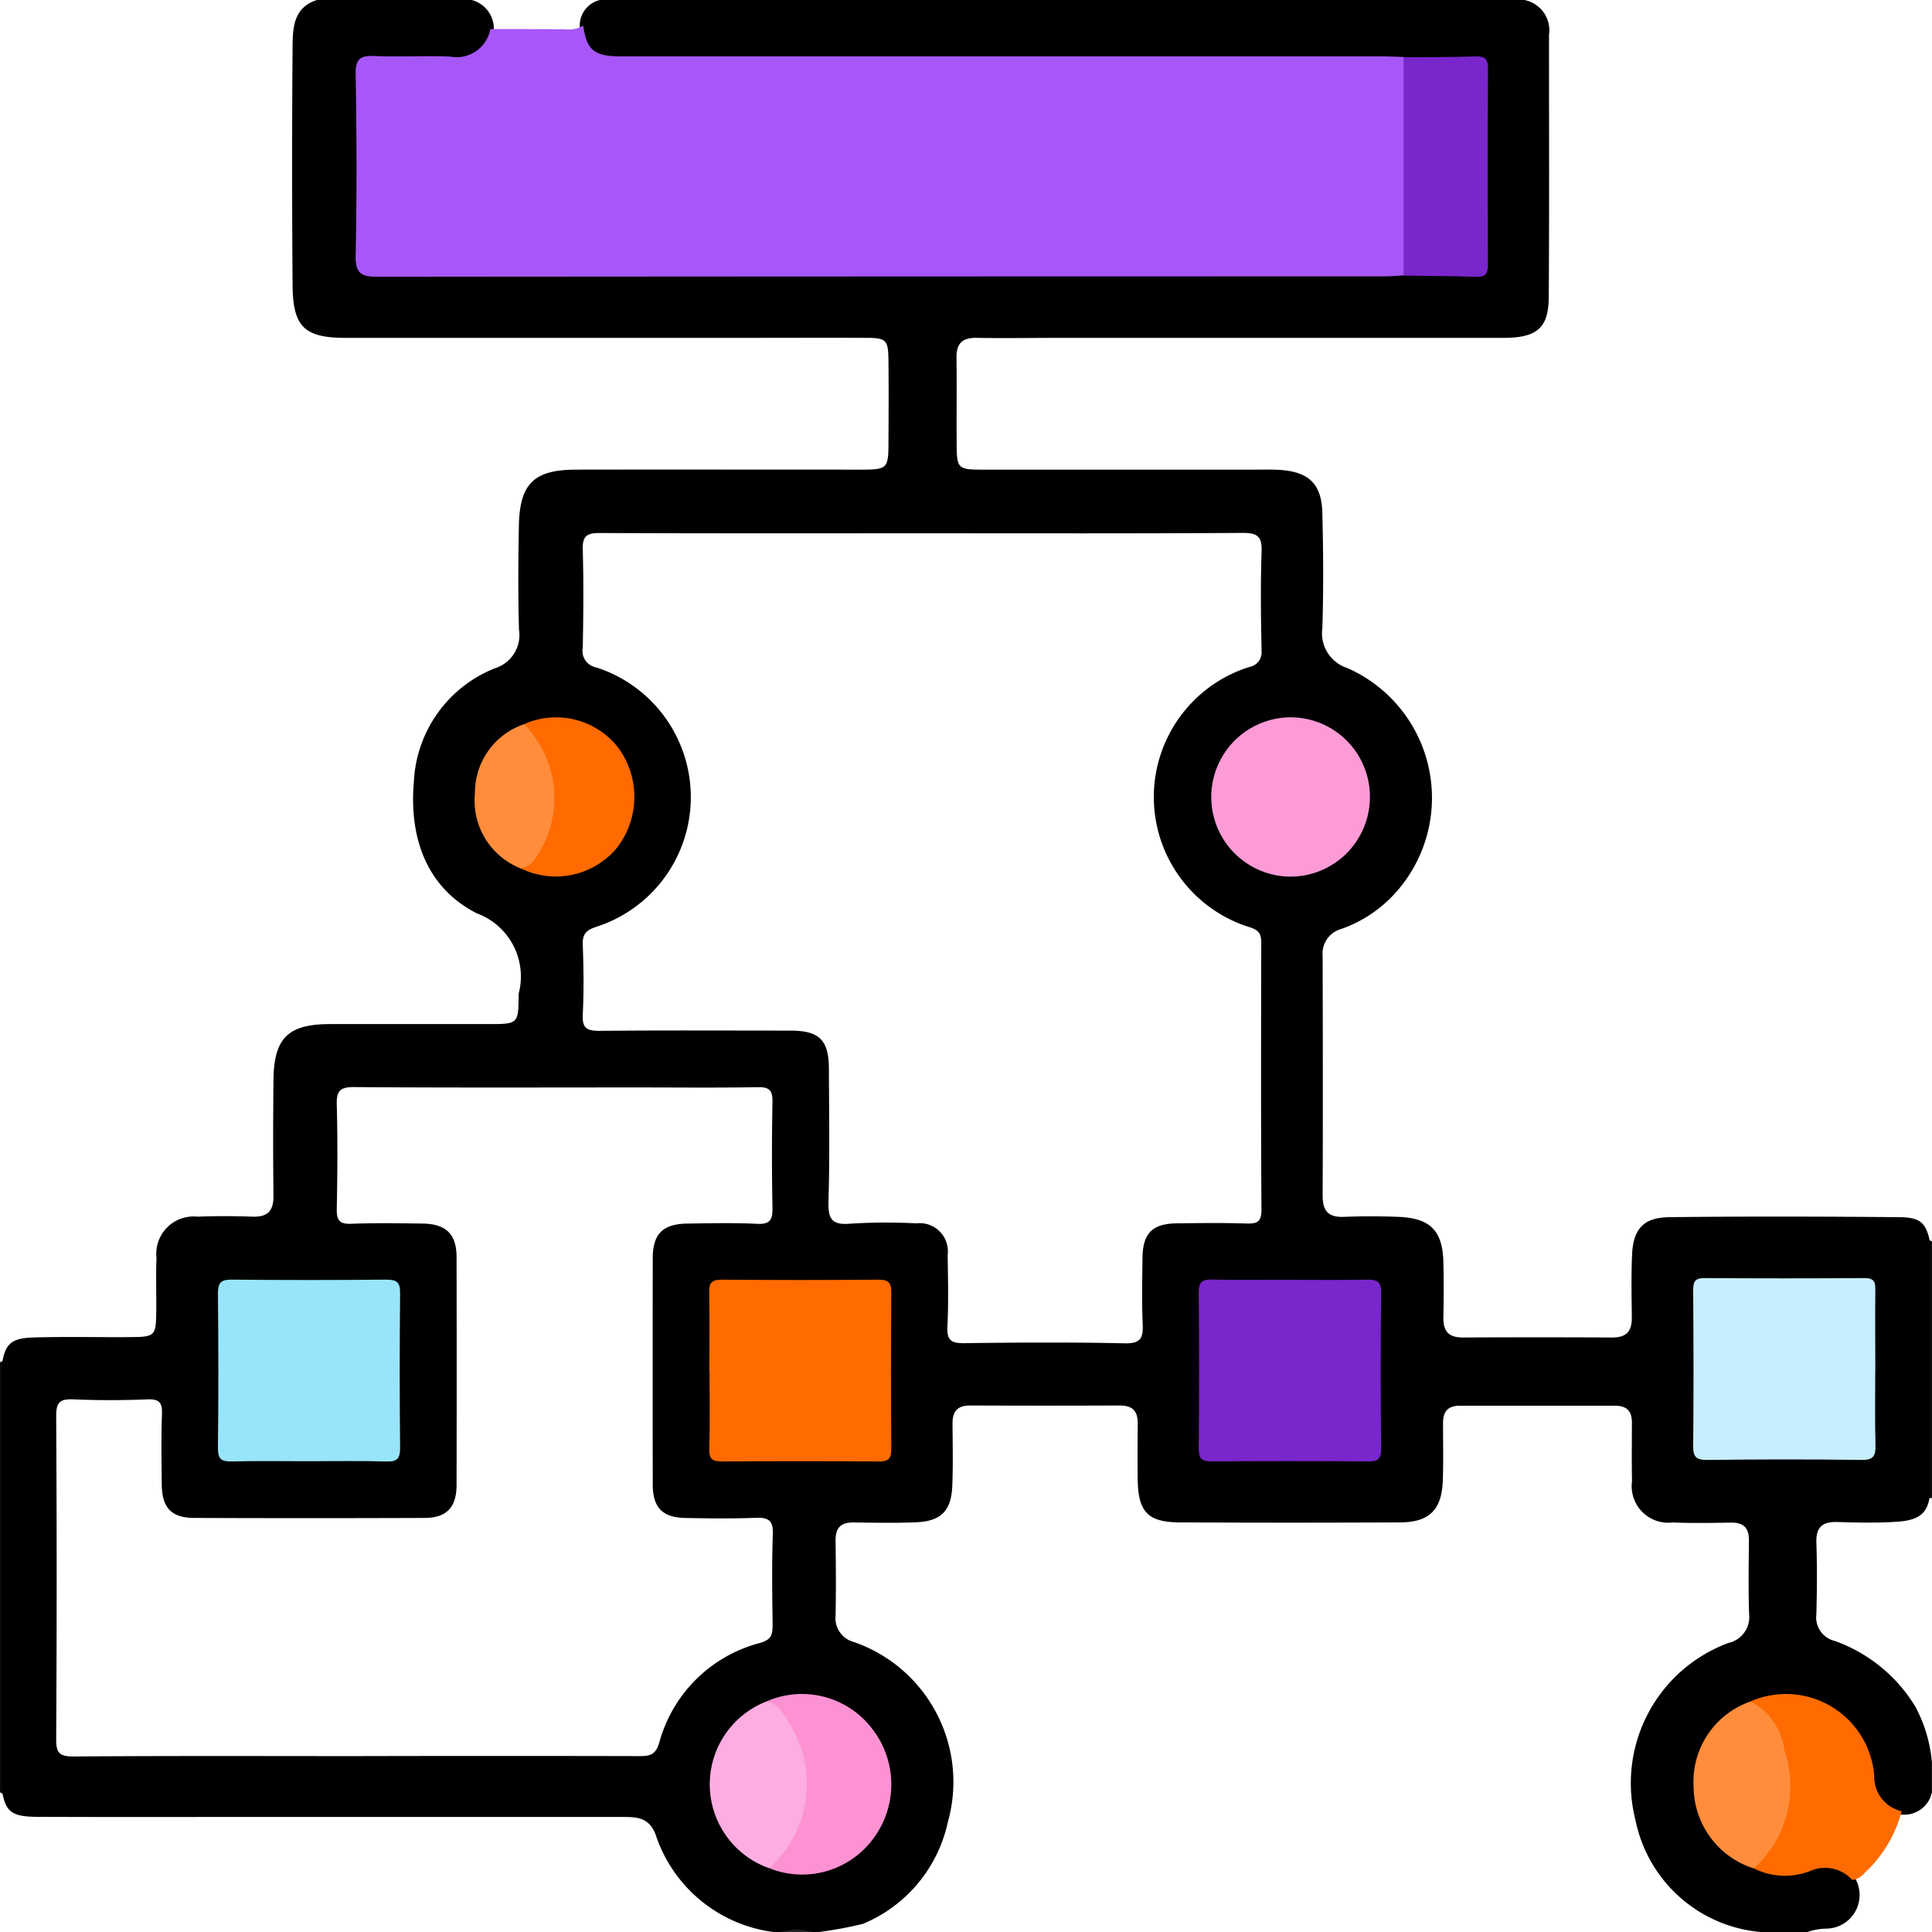 <svg id="Group_124159" data-name="Group 124159" xmlns="http://www.w3.org/2000/svg" xmlns:xlink="http://www.w3.org/1999/xlink" width="75.415" height="75.414" viewBox="0 0 75.415 75.414">
  <defs>
    <clipPath id="clip-path">
      <rect id="Rectangle_38598" data-name="Rectangle 38598" width="75.415" height="75.414" transform="translate(0 0)" fill="none"/>
    </clipPath>
  </defs>
  <g id="Group_124160" data-name="Group 124160" clip-path="url(#clip-path)">
    <path id="Path_187166" data-name="Path 187166" d="M.123,70.029,0,69.964V53.173l.128-.05q0,8.452-.005,16.906" fill="#0b0b0b"/>
    <path id="Path_187167" data-name="Path 187167" d="M75.415,58.475l-.144.009q.01-5.042.019-10.084l.125.059Z" fill="#0c0c0c"/>
    <path id="Path_187168" data-name="Path 187168" d="M30.49,75.414a1.1,1.1,0,0,1,1.178,0Z" fill="#232323"/>
    <path id="Path_187169" data-name="Path 187169" d="M20.243,38.818h0"/>
    <path id="Path_187170" data-name="Path 187170" d="M74.818,66.707a6.058,6.058,0,0,0-3.21-2.657.943.943,0,0,1-.706-1.043c.024-.929.03-1.86,0-2.788-.021-.614.237-.824.825-.807.782.022,1.567.042,2.348-.013.873-.062,1.19-.354,1.266-1.095V48.5c-.156-.767-.37-.98-1.2-.988-2.994-.027-5.989-.034-8.983,0-1,.013-1.408.457-1.451,1.468-.035.809-.019,1.619-.009,2.429.007.55-.2.805-.776.8q-2.908-.015-5.817,0c-.585,0-.775-.263-.763-.805.015-.712.016-1.424,0-2.135-.03-1.234-.513-1.721-1.76-1.769-.711-.027-1.425-.028-2.135,0-.61.022-.82-.246-.818-.833.012-3.117.007-6.234,0-9.351a.994.994,0,0,1,.721-1.052,5.126,5.126,0,0,0,2.123-1.414A5.537,5.537,0,0,0,52.6,26.08a1.43,1.43,0,0,1-.983-1.563c.049-1.5.037-2.994,0-4.491-.024-1.114-.511-1.6-1.621-1.68-.318-.024-.638-.014-.957-.014q-5.374,0-10.75,0c-.87,0-.938-.066-.945-.906-.011-1.153.008-2.307-.007-3.46-.008-.571.234-.787.793-.777,1.055.018,2.111,0,3.166,0q8.69,0,17.378,0c1.328,0,1.773-.386,1.781-1.592.024-3.412.009-6.823.01-10.235A1.206,1.206,0,0,0,59.507,0H23.42a1.022,1.022,0,0,0-.784,1.1c.126.964.458,1.282,1.413,1.341.344.021.688.01,1.031.01q13.659,0,27.319,0c.785,0,1.571.027,2.356-.019.784.031,1.567.014,2.35.011.5,0,.7.215.7.707q0,3.341,0,6.681c0,.5-.212.7-.705.7-.783-.005-1.566-.019-2.349.011a7.5,7.5,0,0,0-.808-.019H15.674c-.27,0-.54-.013-.809,0-.565.025-.785-.24-.784-.8.006-2.158.01-4.317,0-6.476,0-.615.274-.813.851-.8.932.017,1.864.009,2.8,0A1.434,1.434,0,0,0,19.241,1.4,1.154,1.154,0,0,0,18.412,0H12.373c-.9.284-.946,1.055-.952,1.791q-.037,4.674,0,9.348c.013,1.622.465,2.048,2.064,2.049q7.729,0,15.458,0c1.619,0,3.239-.007,4.858,0,.8,0,.872.078.88.9.011,1.055.006,2.11,0,3.165,0,1.04-.04,1.078-1.073,1.079-3.705,0-7.409-.006-11.114,0-1.657,0-2.21.551-2.24,2.2-.024,1.349-.035,2.7.005,4.048a1.358,1.358,0,0,1-.944,1.507,5.024,5.024,0,0,0-3.161,4.441c-.186,2.165.492,4.127,2.463,5.126a2.625,2.625,0,0,1,1.632,3.121l-.005.035c0-.005,0-.006,0,.038-.006,1.1-.029,1.125-1.1,1.127-2.086,0-4.171,0-6.257,0-1.653,0-2.2.547-2.213,2.212-.014,1.5-.016,2.993,0,4.49.007.6-.234.837-.831.815-.71-.026-1.423-.027-2.134,0a1.457,1.457,0,0,0-1.6,1.612c-.03.711,0,1.423-.011,2.135-.011.895-.061.947-.97.954-1.3.011-2.6-.024-3.9.017C.427,52.25.2,52.472.076,53.248V69.893c.141.829.376,1.023,1.384,1.027,3.655.014,7.311,0,10.966.005q5.962,0,11.924,0c.537,0,.98.037,1.233.661a5.6,5.6,0,0,0,4.612,3.83h.3a1.926,1.926,0,0,1,1.178,0h.3a16.3,16.3,0,0,0,1.715-.32,5.578,5.578,0,0,0,3.313-3.98A5.78,5.78,0,0,0,33.345,64.1a.966.966,0,0,1-.729-1.033c.021-.981.012-1.963,0-2.945,0-.506.223-.7.715-.693.81.01,1.621.026,2.43-.007.968-.04,1.372-.446,1.411-1.419.033-.809.015-1.62.009-2.43,0-.49.194-.712.7-.71q2.909.012,5.817,0c.5,0,.716.2.712.7-.005.736-.01,1.473,0,2.209.023,1.246.4,1.647,1.633,1.654q4.308.021,8.616,0c1.125-.005,1.613-.486,1.659-1.6.031-.761.008-1.522.011-2.283,0-.455.2-.672.664-.672q3.02,0,6.038,0c.464,0,.67.2.67.662,0,.76-.012,1.522.005,2.282a1.425,1.425,0,0,0,1.575,1.614c.76.031,1.522.018,2.283.006.5-.008.709.208.705.7-.008.957-.027,1.915.007,2.872a1.034,1.034,0,0,1-.81,1.126,5.835,5.835,0,0,0-3.625,6.919,5.474,5.474,0,0,0,4.937,4.368h1.768a2.3,2.3,0,0,1,.776-.137A1.313,1.313,0,0,0,72.4,73.293a1.471,1.471,0,0,0-1.715-.471,3.25,3.25,0,0,1-2.085-.033A3.187,3.187,0,0,1,66.325,69.7a3.1,3.1,0,0,1,2.084-3.137,3.375,3.375,0,0,1,2.024-.132A3.252,3.252,0,0,1,72.986,69.4c.1.76.4,1.308,1.226,1.429a1.1,1.1,0,0,0,1.2-.867V68.786a5.648,5.648,0,0,0-.6-2.079m-44.656-3.23c0,.367-.076.532-.481.653a5.513,5.513,0,0,0-3.943,3.9c-.141.476-.375.521-.777.519q-5.521-.013-11.042,0c-3.681,0-7.362-.014-11.043.015-.561,0-.68-.145-.677-.687q.038-6.294,0-12.588c-.005-.581.17-.689.7-.665.955.042,1.914.038,2.87,0,.473-.018.576.146.56.586-.034.907-.017,1.816-.009,2.723.009.926.37,1.316,1.274,1.319q4.491.017,8.981,0c.858,0,1.25-.411,1.253-1.274q.01-4.454,0-8.907c0-.892-.408-1.294-1.31-1.309-.932-.014-1.866-.028-2.8.008-.469.018-.575-.146-.566-.587.027-1.349.036-2.7,0-4.049-.016-.538.113-.705.682-.7,3.681.028,7.361.014,11.042.014,1.571,0,3.142.018,4.712-.011.465-.009.58.14.571.584q-.039,2.061,0,4.122c.009.46-.084.655-.6.629-.906-.046-1.815-.022-2.723-.01-.951.012-1.348.4-1.35,1.342q-.008,4.416,0,8.834c0,.916.378,1.3,1.284,1.316s1.817.028,2.724-.006c.483-.017.7.079.679.631-.043,1.2-.023,2.405-.007,3.607M49.238,25.366a.578.578,0,0,1-.47.669,5.321,5.321,0,0,0,.04,10.167c.377.127.425.3.424.626-.006,3.461-.015,6.922.009,10.383,0,.486-.164.562-.588.548-.907-.029-1.816-.018-2.724-.006-.95.012-1.322.393-1.332,1.354-.009.859-.031,1.719.008,2.576.025.543-.079.766-.7.753-2.086-.046-4.173-.033-6.259-.006-.5.006-.69-.1-.664-.638.046-.931.024-1.865.009-2.8a1.1,1.1,0,0,0-1.222-1.239,22.354,22.354,0,0,0-2.576.013c-.749.068-.873-.212-.853-.89.051-1.716.022-3.436.016-5.154-.005-1.13-.373-1.492-1.511-1.493-2.479,0-4.958-.015-7.437.01-.5,0-.687-.1-.66-.639.045-.905.034-1.816,0-2.723-.014-.421.131-.568.533-.7a5.318,5.318,0,0,0,0-10.122.658.658,0,0,1-.533-.775c.025-1.276.035-2.554,0-3.829-.016-.53.163-.647.666-.645,4.2.019,8.394.011,12.591.011,4.173,0,8.346.012,12.518-.015.59,0,.742.163.723.735-.043,1.275-.03,2.552,0,3.828"/>
    <path id="Path_187171" data-name="Path 187171" d="M19.146,1.134c.974,0,1.949,0,2.923.01A1.1,1.1,0,0,0,22.763,1c.146.968.431,1.2,1.482,1.2l29.66,0c.3,0,.588.015.881.024a1.228,1.228,0,0,1,.242.965q.012,3.3,0,6.59a1.346,1.346,0,0,1-.241.971c-.244.013-.488.038-.732.038q-19.657,0-39.314.016c-.657,0-.872-.14-.858-.836.047-2.355.04-4.711,0-7.067-.01-.6.174-.74.737-.715.98.045,1.964-.019,2.944.023a1.341,1.341,0,0,0,1.578-1.086" fill="#a757f7"/>
    <path id="Path_187172" data-name="Path 187172" d="M12,57.039c-.982,0-1.964-.017-2.944.008-.4.01-.554-.081-.549-.518.023-2.012.02-4.024,0-6.036,0-.411.107-.548.533-.543q3.018.03,6.036,0c.41,0,.547.1.542.528q-.031,3.018,0,6.036c0,.412-.106.547-.528.535-1.03-.03-2.061-.01-3.092-.01" fill="#98e5fb"/>
    <path id="Path_187173" data-name="Path 187173" d="M27.689,53.541c0-1.03.015-2.06-.008-3.09-.008-.382.107-.5.5-.5q3.052.027,6.107,0c.382,0,.508.109.505.5q-.024,3.052,0,6.106c0,.393-.124.495-.5.492q-3.052-.024-6.106,0c-.377,0-.512-.093-.5-.489.027-1,.009-2.01.009-3.016" fill="#ff6b00"/>
    <path id="Path_187174" data-name="Path 187174" d="M50.4,49.959c.981,0,1.962.013,2.943-.007.378-.007.575.044.569.505q-.036,3.054,0,6.108c0,.407-.149.483-.512.48-2.036-.013-4.072-.016-6.108,0-.387,0-.5-.111-.5-.5q.027-3.054,0-6.107c0-.4.143-.5.516-.49,1.029.021,2.06.007,3.09.007" fill="#7926cb"/>
    <path id="Path_187175" data-name="Path 187175" d="M73.2,53.46c0,.979-.019,1.959.009,2.938.012.427-.074.6-.555.59-2.007-.029-4.015-.023-6.023,0-.416,0-.542-.116-.538-.535.019-2.032.015-4.065,0-6.1,0-.34.084-.467.447-.464q3.122.022,6.243,0c.4,0,.423.179.42.488-.013,1.028,0,2.057,0,3.085" fill="#c7eefd"/>
    <path id="Path_187176" data-name="Path 187176" d="M53.474,31.133a3.107,3.107,0,0,1-3.158,3.086A3.11,3.11,0,0,1,50.367,28a3.1,3.1,0,0,1,3.107,3.134" fill="#fd9bd7"/>
    <path id="Path_187177" data-name="Path 187177" d="M54.788,10.76q0-4.263,0-8.526c.929-.008,1.858,0,2.787-.032.368-.011.512.077.509.481-.018,2.544-.012,5.089-.005,7.633,0,.317-.047.5-.432.49-.952-.033-1.9-.033-2.858-.046" fill="#7926cb"/>
    <path id="Path_187178" data-name="Path 187178" d="M74.23,70.7A5.019,5.019,0,0,1,72.9,73c-.178.16-.324.37-.6.381a1.437,1.437,0,0,0-1.654-.342,2.7,2.7,0,0,1-2.186-.106.48.48,0,0,1,.1-.269,4.62,4.62,0,0,0-.239-6.246,3.456,3.456,0,0,1,4.839,2.9A1.378,1.378,0,0,0,74.23,70.7" fill="#ff6b00"/>
    <path id="Path_187179" data-name="Path 187179" d="M29.9,66.423a3.447,3.447,0,0,1,4.142,1.054,3.535,3.535,0,0,1,.085,4.241,3.452,3.452,0,0,1-4.1,1.207,7.152,7.152,0,0,0,1.2-2.563,4.157,4.157,0,0,0-1.106-3.649.929.929,0,0,1-.22-.29" fill="#fd92d2"/>
    <path id="Path_187180" data-name="Path 187180" d="M29.9,66.423c.515.069.692.513.924.87a4.418,4.418,0,0,1-.8,5.632,3.471,3.471,0,0,1-.129-6.5" fill="#fdade0"/>
    <path id="Path_187181" data-name="Path 187181" d="M68.324,66.416a2.466,2.466,0,0,1,1.33,1.9,4.331,4.331,0,0,1-1.194,4.618,3.359,3.359,0,0,1-2.35-3.177,3.311,3.311,0,0,1,2.214-3.338" fill="#ff8d3b"/>
    <path id="Path_187182" data-name="Path 187182" d="M20.455,28.268a3.076,3.076,0,0,1,3.683.925,3.244,3.244,0,0,1-.1,3.956,3.112,3.112,0,0,1-3.731.739,3.951,3.951,0,0,0,.325-5.226.876.876,0,0,1-.18-.394" fill="#ff6b00"/>
    <path id="Path_187183" data-name="Path 187183" d="M20.455,28.268a4.1,4.1,0,0,1,.4,5.3.788.788,0,0,1-.548.323,2.842,2.842,0,0,1-1.767-2.932,2.818,2.818,0,0,1,1.912-2.688" fill="#ff8d3b"/>
  </g>
</svg>
